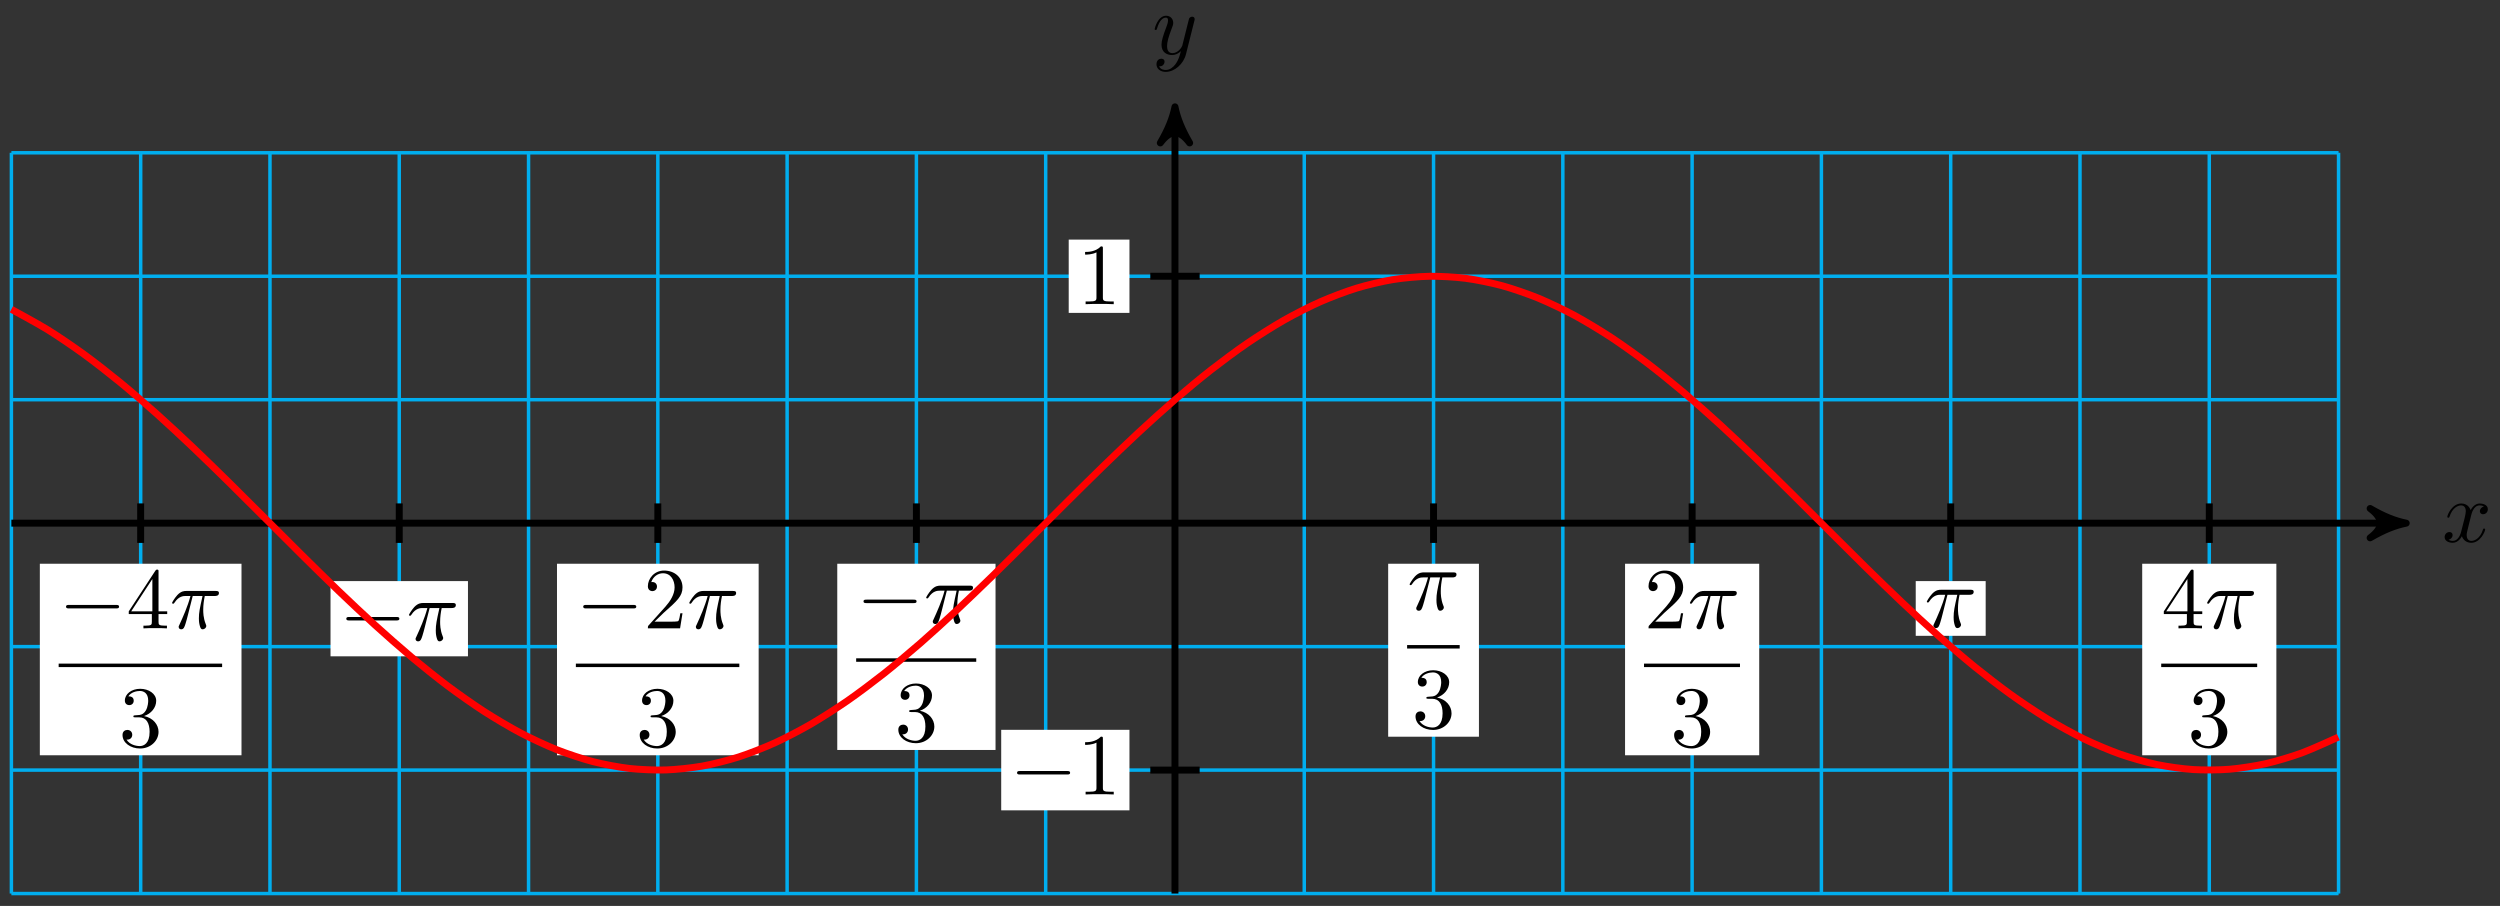 <svg xmlns="http://www.w3.org/2000/svg" xmlns:xlink="http://www.w3.org/1999/xlink" version="1.1" width="287" height="104" viewBox="0 0 287 104">
<rect x="0" y="0" width="287" height="104" fill="#333333" stroke="none"/>
<defs>
<path id="font_1_2" d="M.334 .302C.34 .328 .363 .42 .433 .42 .438 .42 .462 .42 .483 .407 .455 .402 .435 .377 .435 .353 .435 .337 .446 .318 .473 .318 .495 .318 .527 .336 .527 .376 .527 .428 .468 .442 .434 .442 .376 .442 .341 .389 .329 .366 .304 .432 .25 .442 .221 .442 .117 .442 .06 .313 .06 .288 .06 .278 .07 .278 .072 .278 .08 .278 .083 .28 .085 .289 .119 .395 .185 .42 .219 .42 .238 .42 .273 .411 .273 .353 .273 .322 .256 .255 .219 .115 .203 .053 .168 .011 .124 .011 .118 .011 .095 .011 .074 .024 .099 .029 .121 .05 .121 .078 .121 .105 .099 .113 .084 .113 .054 .113 .029 .087 .029 .055 .029 .009 .079-.011 .123-.011 .189-.011 .225 .059 .228 .065 .24 .028 .276-.011 .336-.011 .439-.011 .496 .118 .496 .143 .496 .153 .487 .153 .484 .153 .475 .153 .473 .149 .471 .142 .438 .035 .37 .011 .338 .011 .299 .011 .283 .043 .283 .077 .283 .099 .289 .121 .3 .165L.334 .302Z"/>
<path id="font_1_3" d="M.486 .381C.49 .395 .49 .397 .49 .404 .49 .422 .476 .431 .461 .431 .451 .431 .435 .425 .426 .41 .424 .405 .416 .374 .412 .356 .405 .33 .398 .303 .392 .276L.347 .096C.343 .081 .3 .011 .234 .011 .183 .011 .172 .055 .172 .092 .172 .138 .189 .2 .223 .288 .239 .329 .243 .34 .243 .36 .243 .405 .211 .442 .161 .442 .066 .442 .029 .297 .029 .288 .029 .278 .039 .278 .041 .278 .051 .278 .052 .28 .057 .296 .084 .39 .124 .42 .158 .42 .166 .42 .183 .42 .183 .388 .183 .363 .173 .337 .166 .318 .126 .212 .108 .155 .108 .108 .108 .019 .171-.011 .23-.011 .269-.011 .303 .006 .331 .034 .318-.018 .306-.067 .266-.12 .24-.154 .202-.183 .156-.183 .142-.183 .097-.18 .08-.141 .096-.141 .109-.141 .123-.129 .133-.12 .143-.107 .143-.088 .143-.057 .116-.053 .106-.053 .083-.053 .05-.069 .05-.118 .05-.168 .094-.205 .156-.205 .259-.205 .362-.114 .39-.001L.486 .381Z"/>
<path id="font_2_1" d="M.659 .23C.676 .23 .694 .23 .694 .25 .694 .27 .676 .27 .659 .27H.118C.101 .27 .083 .27 .083 .25 .083 .23 .101 .23 .118 .23H.659Z"/>
<path id="font_3_1" d="M.294 .64C.294 .664 .294 .666 .271 .666 .209 .602 .121 .602 .089 .602V.571C.109 .571 .168 .571 .22 .597V.079C.22 .043 .217 .031 .127 .031H.095V0C.13 .003 .217 .003 .257 .003 .297 .003 .384 .003 .419 0V.031H.387C.297 .031 .294 .042 .294 .079V.64Z"/>
<path id="font_3_4" d="M.294 .165V.078C.294 .042 .292 .031 .218 .031H.197V0C.238 .003 .29 .003 .332 .003 .374 .003 .427 .003 .468 0V.031H.447C.373 .031 .371 .042 .371 .078V.165H.471V.196H.371V.651C.371 .671 .371 .677 .355 .677 .346 .677 .343 .677 .335 .665L.028 .196V.165H.294M.3 .196H.056L.3 .569V.196Z"/>
<path id="font_1_1" d="M.265 .373H.378C.345 .225 .336 .182 .336 .115 .336 .1 .336 .073 .344 .039 .354-.005 .365-.011 .38-.011 .4-.011 .421 .007 .421 .027 .421 .033 .421 .035 .415 .049 .386 .121 .386 .186 .386 .214 .386 .267 .393 .321 .404 .373H.518C.531 .373 .567 .373 .567 .407 .567 .431 .546 .431 .527 .431H.192C.17 .431 .132 .431 .088 .384 .053 .345 .027 .299 .027 .294 .027 .293 .027 .284 .039 .284 .047 .284 .049 .288 .055 .296 .104 .373 .162 .373 .182 .373H.239C.207 .252 .153 .131 .111 .04 .103 .025 .103 .023 .103 .016 .103-.003 .119-.011 .132-.011 .162-.011 .17 .017 .182 .054 .196 .1 .196 .102 .209 .152L.265 .373Z"/>
<path id="font_3_3" d="M.29 .352C.372 .379 .43 .449 .43 .528 .43 .61 .342 .666 .246 .666 .145 .666 .069 .606 .069 .53 .069 .497 .091 .478 .12 .478 .151 .478 .171 .5 .171 .529 .171 .579 .124 .579 .109 .579 .14 .628 .206 .641 .242 .641 .283 .641 .338 .619 .338 .529 .338 .517 .336 .459 .31 .415 .28 .367 .246 .364 .221 .363 .213 .362 .189 .36 .182 .36 .174 .359 .167 .358 .167 .348 .167 .337 .174 .337 .191 .337H.235C.317 .337 .354 .269 .354 .17 .354 .034 .285 .006 .241 .006 .198 .006 .123 .022 .088 .081 .123 .076 .154 .098 .154 .136 .154 .172 .127 .192 .098 .192 .074 .192 .042 .178 .042 .134 .042 .043 .135-.022 .244-.022 .366-.022 .457 .068 .457 .17 .457 .253 .394 .331 .29 .352Z"/>
<path id="font_3_2" d="M.127 .077 .233 .18C.389 .318 .449 .372 .449 .472 .449 .586 .359 .666 .237 .666 .124 .666 .05 .574 .05 .485 .05 .429 .1 .429 .103 .429 .12 .429 .155 .441 .155 .482 .155 .508 .137 .534 .102 .534 .094 .534 .092 .534 .089 .533 .112 .598 .166 .635 .224 .635 .315 .635 .358 .554 .358 .472 .358 .392 .308 .313 .253 .251L.061 .037C.05 .026 .05 .024 .05 0H.421L.449 .174H.424C.419 .144 .412 .1 .402 .085 .395 .077 .329 .077 .307 .077H.127Z"/>
</defs>
<path transform="matrix(1,0,0,-1,134.887,60.059)" stroke-width=".399" stroke-linecap="butt" stroke-miterlimit="10" stroke-linejoin="miter" fill="none" stroke="#00aeef" d="M-133.581-42.52H133.581M-133.581-28.347H133.581M-133.581-14.173H133.581M-133.581 0H133.581M-133.581 14.173H133.581M-133.581 28.347H133.581M-133.581 42.52H133.581M-133.579-42.52V42.52M-118.737-42.52V42.52M-103.895-42.52V42.52M-89.053-42.52V42.52M-74.21-42.52V42.52M-59.368-42.52V42.52M-44.526-42.52V42.52M-29.684-42.52V42.52M-14.842-42.52V42.52M0-42.52V42.52M14.842-42.52V42.52M29.684-42.52V42.52M44.526-42.52V42.52M59.368-42.52V42.52M74.21-42.52V42.52M89.053-42.52V42.52M103.895-42.52V42.52M118.737-42.52V42.52M133.579-42.52V42.52M133.581 42.52"/>
<path transform="matrix(1,0,0,-1,134.887,60.059)" stroke-width=".797" stroke-linecap="butt" stroke-miterlimit="10" stroke-linejoin="miter" fill="none" stroke="#000000" d="M-133.581 0H140.299"/>
<path transform="matrix(1,0,0,-1,275.199,60.059)" d="M1.036 0C-.259 .259-1.554 .777-3.108 1.684-1.554 .518-1.554-.518-3.108-1.684-1.554-.777-.259-.259 1.036 0Z"/>
<path transform="matrix(1,0,0,-1,275.199,60.059)" stroke-width=".797" stroke-linecap="butt" stroke-linejoin="round" fill="none" stroke="#000000" d="M1.036 0C-.259 .259-1.554 .777-3.108 1.684-1.554 .518-1.554-.518-3.108-1.684-1.554-.777-.259-.259 1.036 0Z"/>
<use data-text="x" xlink:href="#font_1_2" transform="matrix(9.963,0,0,-9.963,280.353,62.204)"/>
<path transform="matrix(1,0,0,-1,134.887,60.059)" stroke-width=".797" stroke-linecap="butt" stroke-miterlimit="10" stroke-linejoin="miter" fill="none" stroke="#000000" d="M0-42.52V46.755"/>
<path transform="matrix(0,-1,-1,-0,134.887,13.301)" d="M1.036 0C-.259 .259-1.554 .777-3.108 1.684-1.554 .518-1.554-.518-3.108-1.684-1.554-.777-.259-.259 1.036 0Z"/>
<path transform="matrix(0,-1,-1,-0,134.887,13.301)" stroke-width=".797" stroke-linecap="butt" stroke-linejoin="round" fill="none" stroke="#000000" d="M1.036 0C-.259 .259-1.554 .777-3.108 1.684-1.554 .518-1.554-.518-3.108-1.684-1.554-.777-.259-.259 1.036 0Z"/>
<use data-text="y" xlink:href="#font_1_3" transform="matrix(9.963,0,0,-9.963,132.265,6.21)"/>
<path transform="matrix(1,0,0,-1,134.887,60.059)" stroke-width=".797" stroke-linecap="butt" stroke-miterlimit="10" stroke-linejoin="miter" fill="none" stroke="#000000" d="M2.835-28.347H-2.834"/>
<path transform="matrix(1,0,0,-1,134.887,60.059)" d="M-19.948-32.968H-5.225V-23.725H-19.948Z" fill="#ffffff"/>
<use data-text="&#x2212;" xlink:href="#font_2_1" transform="matrix(9.963,0,0,-9.963,115.933,91.203)"/>
<use data-text="1" xlink:href="#font_3_1" transform="matrix(9.963,0,0,-9.963,123.682,91.203)"/>
<path transform="matrix(1,0,0,-1,134.887,60.059)" stroke-width=".797" stroke-linecap="butt" stroke-miterlimit="10" stroke-linejoin="miter" fill="none" stroke="#000000" d="M2.835 28.347H-2.834"/>
<path transform="matrix(1,0,0,-1,134.887,60.059)" d="M-12.199 24.14H-5.225V32.553H-12.199Z" fill="#ffffff"/>
<use data-text="1" xlink:href="#font_3_1" transform="matrix(9.963,0,0,-9.963,123.682,34.92)"/>
<path transform="matrix(1,0,0,-1,134.887,60.059)" stroke-width=".797" stroke-linecap="butt" stroke-miterlimit="10" stroke-linejoin="miter" fill="none" stroke="#000000" d="M-118.739 2.268V-2.268"/>
<path transform="matrix(1,0,0,-1,134.887,60.059)" d="M-130.314-26.646H-107.163V-4.659H-130.314Z" fill="#ffffff"/>
<use data-text="&#x2212;" xlink:href="#font_2_1" transform="matrix(9.963,0,0,-9.963,6.754,72.136)"/>
<use data-text="4" xlink:href="#font_3_4" transform="matrix(9.963,0,0,-9.963,14.503,72.136)"/>
<use data-text="&#x03c0;" xlink:href="#font_1_1" transform="matrix(9.963,0,0,-9.963,19.485,72.136)"/>
<path transform="matrix(1,0,0,-1,-211.336,31.811)" stroke-width=".399" stroke-linecap="butt" stroke-miterlimit="10" stroke-linejoin="miter" fill="none" stroke="#000000" d="M218.07-44.571H236.836"/>
<use data-text="3" xlink:href="#font_3_3" transform="matrix(9.963,0,0,-9.963,13.647,85.709)"/>
<path transform="matrix(1,0,0,-1,134.887,60.059)" stroke-width=".797" stroke-linecap="butt" stroke-miterlimit="10" stroke-linejoin="miter" fill="none" stroke="#000000" d="M-59.369 2.268V-2.268"/>
<path transform="matrix(1,0,0,-1,134.887,60.059)" d="M-70.944-26.646H-47.794V-4.659H-70.944Z" fill="#ffffff"/>
<use data-text="&#x2212;" xlink:href="#font_2_1" transform="matrix(9.963,0,0,-9.963,66.128,72.136)"/>
<use data-text="2" xlink:href="#font_3_2" transform="matrix(9.963,0,0,-9.963,73.877,72.136)"/>
<use data-text="&#x03c0;" xlink:href="#font_1_1" transform="matrix(9.963,0,0,-9.963,78.859,72.136)"/>
<path transform="matrix(1,0,0,-1,-151.961,31.811)" stroke-width=".399" stroke-linecap="butt" stroke-miterlimit="10" stroke-linejoin="miter" fill="none" stroke="#000000" d="M218.07-44.571H236.836"/>
<use data-text="3" xlink:href="#font_3_3" transform="matrix(9.963,0,0,-9.963,73.021,85.709)"/>
<path transform="matrix(1,0,0,-1,134.887,60.059)" stroke-width=".797" stroke-linecap="butt" stroke-miterlimit="10" stroke-linejoin="miter" fill="none" stroke="#000000" d="M-29.685 2.268V-2.268"/>
<path transform="matrix(1,0,0,-1,134.887,60.059)" d="M-38.769-26.037H-20.6V-4.659H-38.769Z" fill="#ffffff"/>
<use data-text="&#x2212;" xlink:href="#font_2_1" transform="matrix(9.963,0,0,-9.963,98.306,71.528)"/>
<use data-text="&#x03c0;" xlink:href="#font_1_1" transform="matrix(9.963,0,0,-9.963,106.055,71.528)"/>
<path transform="matrix(1,0,0,-1,-119.783,31.203)" stroke-width=".399" stroke-linecap="butt" stroke-miterlimit="10" stroke-linejoin="miter" fill="none" stroke="#000000" d="M218.07-44.571H231.855"/>
<use data-text="3" xlink:href="#font_3_3" transform="matrix(9.963,0,0,-9.963,102.709,85.101)"/>
<path transform="matrix(1,0,0,-1,134.887,60.059)" stroke-width=".797" stroke-linecap="butt" stroke-miterlimit="10" stroke-linejoin="miter" fill="none" stroke="#000000" d="M29.685 2.268V-2.268"/>
<path transform="matrix(1,0,0,-1,134.887,60.059)" d="M24.475-24.515H34.895V-4.659H24.475Z" fill="#ffffff"/>
<use data-text="&#x03c0;" xlink:href="#font_1_1" transform="matrix(9.963,0,0,-9.963,161.556,70.005)"/>
<path transform="matrix(1,0,0,-1,-56.534,29.681)" stroke-width=".399" stroke-linecap="butt" stroke-miterlimit="10" stroke-linejoin="miter" fill="none" stroke="#000000" d="M218.07-44.571H224.106"/>
<use data-text="3" xlink:href="#font_3_3" transform="matrix(9.963,0,0,-9.963,162.083,83.579)"/>
<path transform="matrix(1,0,0,-1,134.887,60.059)" stroke-width=".797" stroke-linecap="butt" stroke-miterlimit="10" stroke-linejoin="miter" fill="none" stroke="#000000" d="M59.369 2.268V-2.268"/>
<path transform="matrix(1,0,0,-1,134.887,60.059)" d="M51.669-26.646H67.07V-4.659H51.669Z" fill="#ffffff"/>
<use data-text="2" xlink:href="#font_3_2" transform="matrix(9.963,0,0,-9.963,188.752,72.136)"/>
<use data-text="&#x03c0;" xlink:href="#font_1_1" transform="matrix(9.963,0,0,-9.963,193.734,72.136)"/>
<path transform="matrix(1,0,0,-1,-29.337,31.811)" stroke-width=".399" stroke-linecap="butt" stroke-miterlimit="10" stroke-linejoin="miter" fill="none" stroke="#000000" d="M218.07-44.571H229.087"/>
<use data-text="3" xlink:href="#font_3_3" transform="matrix(9.963,0,0,-9.963,191.771,85.709)"/>
<path transform="matrix(1,0,0,-1,134.887,60.059)" stroke-width=".797" stroke-linecap="butt" stroke-miterlimit="10" stroke-linejoin="miter" fill="none" stroke="#000000" d="M118.739 2.268V-2.268"/>
<path transform="matrix(1,0,0,-1,134.887,60.059)" d="M111.038-26.646H126.439V-4.659H111.038Z" fill="#ffffff"/>
<use data-text="4" xlink:href="#font_3_4" transform="matrix(9.963,0,0,-9.963,248.127,72.136)"/>
<use data-text="&#x03c0;" xlink:href="#font_1_1" transform="matrix(9.963,0,0,-9.963,253.108,72.136)"/>
<path transform="matrix(1,0,0,-1,30.037,31.811)" stroke-width=".399" stroke-linecap="butt" stroke-miterlimit="10" stroke-linejoin="miter" fill="none" stroke="#000000" d="M218.07-44.571H229.087"/>
<use data-text="3" xlink:href="#font_3_3" transform="matrix(9.963,0,0,-9.963,251.145,85.709)"/>
<path transform="matrix(1,0,0,-1,134.887,60.059)" stroke-width=".797" stroke-linecap="butt" stroke-miterlimit="10" stroke-linejoin="miter" fill="none" stroke="#000000" d="M-89.054 2.268V-2.268"/>
<path transform="matrix(1,0,0,-1,134.887,60.059)" d="M-96.943-15.286H-81.165V-6.651H-96.943Z" fill="#ffffff"/>
<use data-text="&#x2212;" xlink:href="#font_2_1" transform="matrix(9.963,0,0,-9.963,38.931,73.519)"/>
<use data-text="&#x03c0;" xlink:href="#font_1_1" transform="matrix(9.963,0,0,-9.963,46.681,73.519)"/>
<path transform="matrix(1,0,0,-1,134.887,60.059)" stroke-width=".797" stroke-linecap="butt" stroke-miterlimit="10" stroke-linejoin="miter" fill="none" stroke="#000000" d="M89.054 2.268V-2.268"/>
<path transform="matrix(1,0,0,-1,134.887,60.059)" d="M85.039-12.933H93.068V-6.651H85.039Z" fill="#ffffff"/>
<use data-text="&#x03c0;" xlink:href="#font_1_1" transform="matrix(9.963,0,0,-9.963,220.93,71.997)"/>
<path transform="matrix(1,0,0,-1,134.887,60.059)" stroke-width=".797" stroke-linecap="butt" stroke-miterlimit="10" stroke-linejoin="miter" fill="none" stroke="#ff0000" d="M-133.581 24.548C-133.581 24.548-130.565 22.92-129.407 22.203-128.248 21.485-126.391 20.22-125.233 19.377-124.074 18.535-122.217 17.081-121.059 16.132-119.9 15.183-118.043 13.573-116.885 12.538-115.726 11.503-113.869 9.771-112.711 8.672-111.552 7.574-109.695 5.757-108.537 4.619-107.378 3.48-105.521 1.62-104.363 .466-103.204-.687-101.347-2.552-100.189-3.696-99.031-4.841-97.173-6.67-96.015-7.78-94.857-8.89-92.999-10.643-91.841-11.694-90.683-12.746-88.825-14.387-87.667-15.357-86.509-16.327-84.651-17.818-83.493-18.686-82.335-19.554-80.477-20.864-79.319-21.61-78.161-22.357-76.303-23.459-75.145-24.069-73.987-24.678-72.129-25.545-70.971-26.004-69.813-26.463-67.955-27.08-66.797-27.379-65.639-27.678-63.781-28.027-62.623-28.159-61.465-28.291-59.607-28.368-58.449-28.331-57.291-28.293-55.433-28.095-54.275-27.889-53.117-27.682-51.259-27.215-50.101-26.844-48.943-26.474-47.085-25.745-45.927-25.218-44.769-24.691-42.911-23.717-41.753-23.045-40.595-22.373-38.737-21.178-37.579-20.376-36.421-19.573-34.563-18.178-33.405-17.263-32.247-16.348-30.389-14.787-29.231-13.778-28.073-12.77-26.215-11.074-25.057-9.994-23.899-8.914-22.041-7.122-20.883-5.995-19.725-4.867-17.867-3.016-16.709-1.865-15.551-.713-13.693 1.155-12.535 2.305-11.377 3.455-9.519 5.3-8.361 6.424-7.203 7.548-5.345 9.331-4.187 10.405-3.029 11.479-1.171 13.162-.013 14.162 1.145 15.162 3.003 16.707 4.161 17.611 5.319 18.515 7.177 19.89 8.335 20.679 9.493 21.468 11.351 22.642 12.509 23.299 13.667 23.957 15.525 24.905 16.683 25.415 17.841 25.926 19.699 26.629 20.857 26.982 22.015 27.336 23.873 27.775 25.031 27.964 26.189 28.153 28.047 28.323 29.205 28.342 30.363 28.362 32.221 28.255 33.379 28.105 34.537 27.955 36.395 27.577 37.553 27.261 38.711 26.945 40.569 26.302 41.727 25.826 42.885 25.35 44.743 24.457 45.901 23.832 47.059 23.208 48.917 22.083 50.075 21.323 51.233 20.562 53.091 19.232 54.249 18.352 55.407 17.473 57.265 15.964 58.423 14.984 59.581 14.005 61.439 12.35 62.597 11.292 63.755 10.233 65.613 8.47 66.771 7.355 67.929 6.241 69.787 4.405 70.945 3.259 72.103 2.112 73.961 .247 75.119-.907 76.277-2.06 78.135-3.918 79.293-5.053 80.451-6.189 82.309-7.998 83.467-9.091 84.625-10.184 86.483-11.905 87.641-12.932 88.799-13.958 90.657-15.554 91.815-16.492 92.973-17.431 94.831-18.867 95.989-19.697 97.147-20.527 99.005-21.771 100.163-22.474 101.321-23.177 103.179-24.204 104.337-24.765 105.495-25.327 107.353-26.113 108.511-26.52 109.669-26.928 111.527-27.457 112.685-27.701 113.843-27.946 115.701-28.207 116.859-28.283 118.017-28.36 119.875-28.345 121.033-28.252 122.191-28.159 124.049-27.872 125.207-27.611 126.365-27.351 128.222-26.795 129.381-26.371 130.539-25.948 133.555-24.562 133.555-24.562"/>
</svg>
